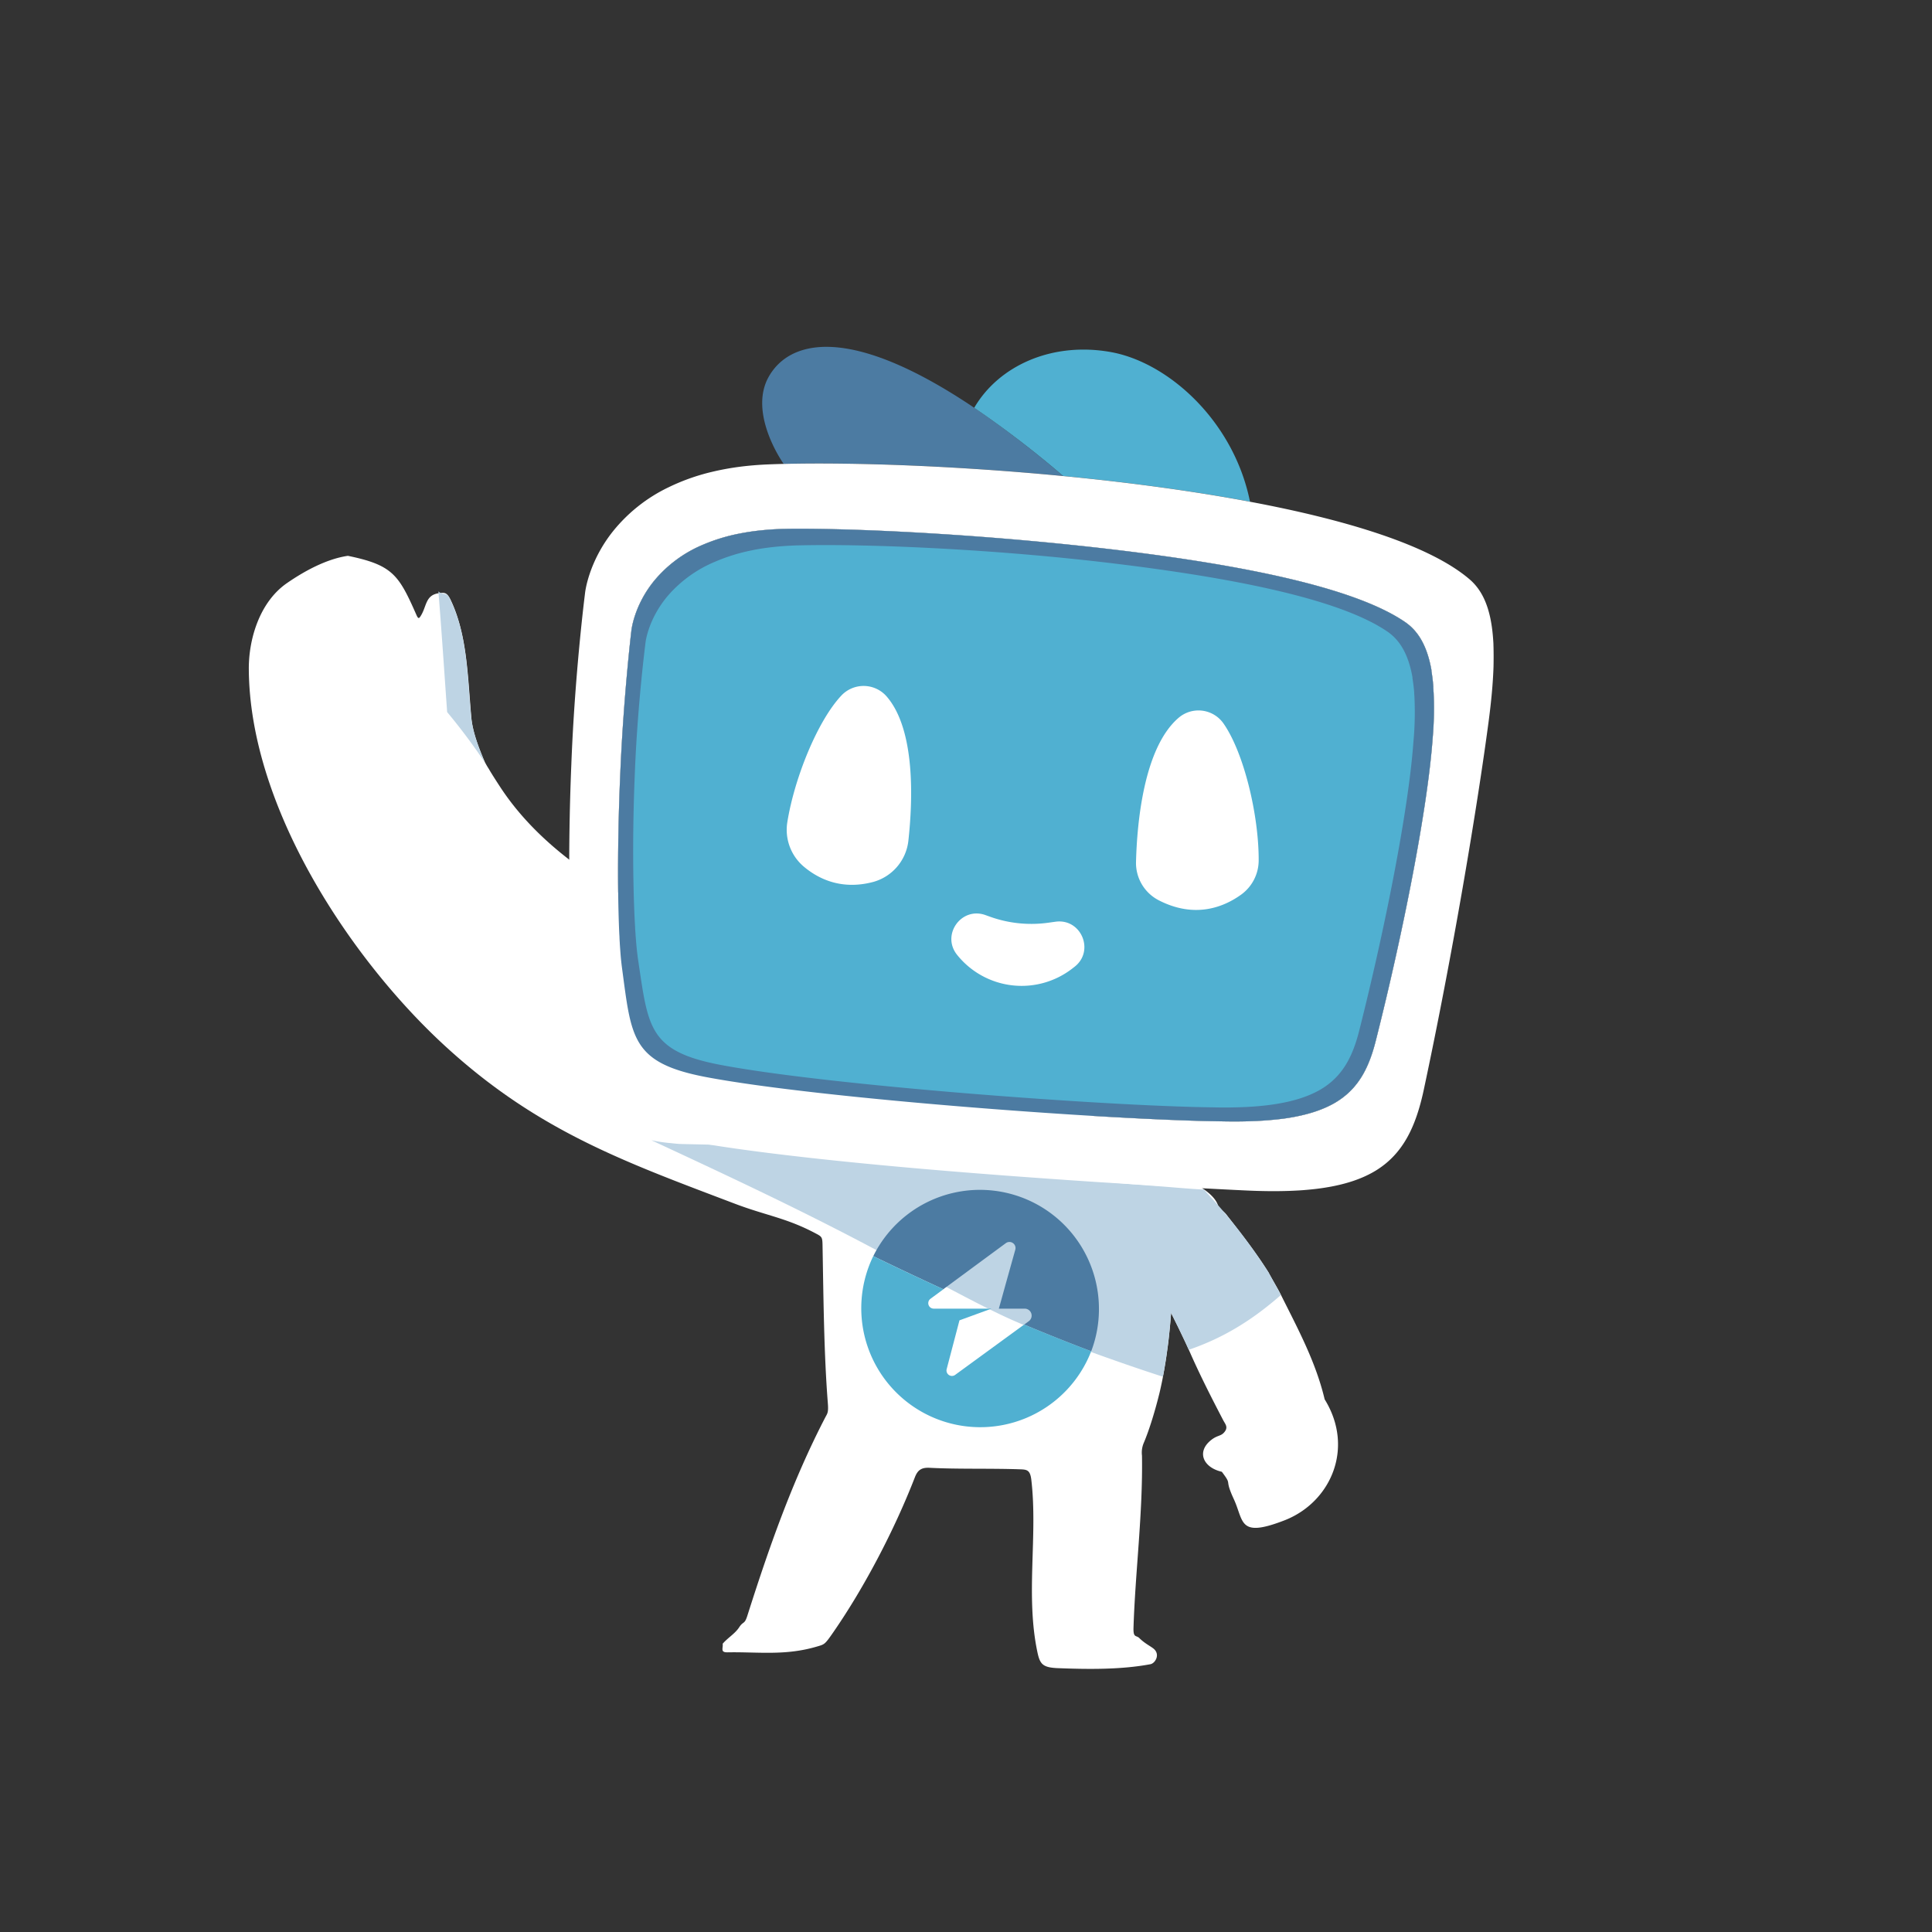 <svg id="Layer_1" data-name="Layer 1" xmlns="http://www.w3.org/2000/svg" viewBox="0 0 1000 1000"><rect x="0" y="0" width="1000" height="1000" fill="#333333" stroke="none"/><defs><style>.cls-1{fill:#fff;}.cls-2{fill:#bed4e4;}.cls-3{fill:#4c7ba2;}.cls-4{fill:#50b0d1;}</style></defs><path class="cls-1" d="M563.16,699c.21-.3.42-.6.62-.91l.08,0Z"/><path class="cls-1" d="M563.86,698.11l-.7.88c.21-.3.42-.6.62-.91Z"/><path class="cls-2" d="M563.86,698.11l-.7.88c.21-.3.42-.6.62-.91Z"/><polygon class="cls-2" points="514.24 678.38 513.22 678.75 512.36 678.38 514.24 678.38"/><path class="cls-3" d="M550.25,246.38c-55.31-5.34-108.76-7.17-144.64-6.29-4.44-6.42-17.09-28.46-7.73-45.07,10.44-18.55,41-27.92,106.32,16v0A517.57,517.57,0,0,1,550.25,246.38Z"/><path class="cls-4" d="M647,259.67c-18.14-3.41-37.22-6.33-56.55-8.81-13.35-1.71-26.8-3.2-40.15-4.48a517.57,517.57,0,0,0-46.05-35.3v0c12.66-21.72,40.07-34.24,70.45-28.9C604.58,187.41,638.56,217.82,647,259.67Z"/><path class="cls-1" d="M664.86,786.92c-23.91,9.28-20.93.53-26.23-10.95s-.43-6.5-6.21-14.18c-9.68-2.19-13.31-10.41-5.4-16.54,3.11-2.41,4.74-1.82,6.47-3.71,2.51-2.72.71-4.38-.35-6.42-6.33-12.14-12.36-24-17.71-36.26-1.83-4.2-3.6-7.69-5.47-11.63-1.3-2.72-2.51-5-3.78-7.71-.36,4.6-.8,9.34-1.31,13.86-.29,2.66-.64,5-1,7.63-.07.56-.15,1-.22,1.54-.15,1-.31,2-.47,3s-.34,2-.5,3c-.1.62-.23,1.25-.33,1.83s-.31,1.65-.4,2.15c-.41,2.31-1.38,6.77-1.82,8.55C598,729.77,595,739.8,592,746.87a12.76,12.76,0,0,0-.91,6.57c.48,30-3.47,60.1-4.39,89-.18,5.52,1.4,3.81,3,5.42,2.75,2.73,5.5,4,7.33,5.44,3.72,3,.89,7.63-1.57,8.09-15.58,2.94-33.18,2.6-47.65,2.05-7.92-.3-9.48-1.88-10.81-8.12-6.29-29.44.23-60.23-3.19-89.37-.62-5.35-2.51-5.32-6.19-5.45-15.62-.53-31.35,0-46.49-.77-4.41-.22-6.21,1.36-7.6,4.94-10.66,27.42-26.1,56.8-41.91,79.74-4.78,6.93-4.76,6.65-8.74,7.83-16.52,4.89-30.43,2.71-46.33,3-3.88.07-2.19-2.12-2.49-4.45,2.68-3.12,6.35-5.16,8.54-8.51s2.74-1.29,4.23-6c11.05-34.75,23.13-69.52,40.41-102.78,1-1.9,1.64-2.36,1.25-7.23-2.05-25.93-2.26-55.35-2.75-82.06-.08-4-.44-4.17-3.79-5.93-15-7.93-25.34-9.09-41.54-15.23-57.24-21.74-102.89-37.88-151.33-82.84-47.85-44.4-99.9-122.42-100.29-193.93-.09-15.39,5.53-34.66,19.76-44.48,8.8-6.08,20.33-12.48,31.53-14.11,23.18,4.79,26.31,9.79,35.5,30.67.94,2.14,1.38,1.69,2.07.63,3.36-5.13,2.35-11.22,9.93-12,2.26-.22,3.69-.66,5.67,3.49,8.67,18.14,8.85,40.17,10.73,61,.69,7.58,3.93,15.85,7,23a37.85,37.85,0,0,0,2,3.45c1.5,2.62,4.2,6.78,5.65,9,20,30.79,51.73,50.73,81.88,66.56.68.35-22.27-6.16,31.48,9.28S544.48,557.7,599,601.89c7.93,6.43,28.39,12.14,31.55,22.3.47,1.53,2.69,2.48,4.18,4.4,7.1,9.2,15.2,19.38,21.58,29.59,0,.05.16.19.19.24,2,3.88,4.56,7.89,6.48,11.74,8.88,17.76,18.06,34.76,22.66,54.13C701.26,749.52,688.77,777.64,664.86,786.92Z"/><path class="cls-2" d="M663,670.29c-14.53,12.73-29.38,22.09-47.71,28.36-1.73-3.83-3.55-7.73-5.4-11.49-1.27-2.59-2.5-5-3.74-7.62-.37,4.59-.8,9.35-1.32,13.88-.3,2.66-.64,5-1,7.61-.07.55-.15,1-.22,1.53l-.47,3c-.17,1-.33,2-.5,3.06-.11.63-.22,1.19-.34,1.85s-.26,1.44-.39,2.12c-13.05-4.22-26-8.73-38.87-13.42l.64-.9a6.48,6.48,0,0,0-.67.89c-13.26-5.14-25.73-10.06-39-15.89-5.51-2.42-14.14-6.69-19.33-9.36-15.39-7.93-29.27-15.46-44.2-23.37,0,0,0,.2,0,.19-40.43-21.9-81.71-41.2-123.36-60.56,1.18.26,2.22.47,3.43.67s2.41.39,3.71.53c.64.07,1.15.16,1.94.22,2.4.19,3.86.48,6.58.55,15,.38,30.56.43,45.67,2.06h0s0,0,0,0c36.59,1.89,73.24,6.55,109.71,11,8.5,1,18,1.69,26.61,2.84,1.49.2,3.08.3,4.58.48s3,.32,4.51.49l1.21.13,1,.1,5.91.62c1.08.11,2.17.24,3.19.32s-.59-.05.4,0,2.06.22,3.11.33c1.93.2,3.94.4,5.88.58l4.39.39,2.93.25c5.37.47,10.84,1,16.16,1.38l6,.45,9.22.7c2.9.22,5.58.47,8.26.67,4,.3,7.7.63,11.62.76,3.93,4.44,6.88,7.49,10.92,12.3a297.1,297.1,0,0,1,22.26,30.18l.12.2Q659.77,664.34,663,670.29Z"/><path class="cls-2" d="M231.44,368.57c-1.48-20.87-2.83-41.49-4.53-62.47,2.68,2.5,3.92-.28,6,4,9.21,18.65,8.89,40.3,11,61.36.77,7.67,4,15.76,6.93,23A314.27,314.27,0,0,0,231.44,368.57Z"/><g id="Forma_1" data-name="Forma 1"><path class="cls-1" d="M773,333.65c0-.87-.09-1.73-.14-2.57s-.13-1.67-.2-2.47c-.15-1.61-.33-3.15-.55-4.62-1.75-11.78-5.71-19.28-11.64-24.29-20.6-17.5-63.42-30.61-113.48-40-18.14-3.41-37.22-6.33-56.55-8.81-13.35-1.71-26.8-3.2-40.15-4.48-55.31-5.34-108.76-7.17-144.64-6.29q-4,.09-7.7.24-4.11.16-8,.49t-7.52.81a138.52,138.52,0,0,0-13.73,2.53,108.43,108.43,0,0,0-22.6,8,82.81,82.81,0,0,0-28.79,22.76c-12.9,16.16-14.51,32-14.51,32.19,0,0-5.29,41.31-7.08,88.59-.94,22.38-1.27,46.07-1,67.19,0,1.18,0,2.35.05,3.51.18,11,.51,21.21,1,30.07.24,4.44.51,8.53.82,12.22.16,1.84.32,3.59.49,5.22s.36,3.15.55,4.55c5.3,38.56,6.2,56.1,34,66.06l0,0c1.11.4,2.26.78,3.46,1.15s2.47.75,3.78,1.1l2,.53c2,.52,4.18,1,6.43,1.49,12.39,2.61,28.32,5.1,46.45,7.44h0c32.74,4.22,72.68,8,112,11.08,9.15.72,18.27,1.41,27.25,2.06l4.63.33,4.59.33,1.25.09,10.28.72h0l13.67.92,3,.19,16.29,1,6,.36,9.36.56,8.22.47,11.6.65c8.45.45,16.09.84,22.71,1.15,8.21.39,15.68.47,22.48.24,1.7-.06,3.36-.14,5-.23s3.2-.22,4.74-.36c3.07-.27,6-.62,8.77-1.06,11.09-1.73,19.8-4.73,26.73-9,13.84-8.61,20.51-22.43,24.63-41.73,15-70.22,27.6-145.83,33.49-190.08,1.48-11.06,2.33-20.61,2.6-28.86C773.13,341,773.11,337.16,773,333.65ZM741.56,382c-2.62,36.71-15.44,101.3-29.31,156.13-3.73,15.1-9.44,25.74-21.31,32.71-6,3.48-13.45,6-23.08,7.64-2.41.41-5,.75-7.64,1-1.35.14-2.72.27-4.14.38l-2.15.16-2.21.13c-6,.33-12.54.42-19.8.25-57.89-.7-207.84-11.78-266.49-22.91-38.75-7.39-38.59-20.35-43.51-56.68-.15-1.14-.29-2.37-.43-3.69s-.26-2.74-.37-4.24-.23-3.08-.33-4.74c0-.41-.05-.83-.07-1.26s-.05-.85-.07-1.28c0-.87-.09-1.76-.13-2.66-.32-7.22-.52-15.56-.59-24.55-.14-18,.26-38.63,1.13-58.16,1.61-39.06,5.68-73.46,5.7-73.46,0-.22,1.25-13.39,12.11-26.5a65.49,65.49,0,0,1,24.53-18.14,93.1,93.1,0,0,1,19.56-6c3.73-.73,7.72-1.32,12-1.73q3.19-.31,6.6-.49l1.71-.08,1.75-.06c1.17,0,2.36-.06,3.56-.07,38.35-.34,106.34,3.36,169.86,11S700.93,303.87,727.33,322c5.54,3.83,9.74,9.67,12.32,19.11.32,1.18.62,2.42.89,3.72.13.65.26,1.31.38,2a2.34,2.34,0,0,0,0,.26c0,.08,0,.17,0,.25l.09.52c.06.35.11.7.16,1.06.21,1.42.4,2.9.55,4.45,0,.39.07.78.1,1.18,0,.2,0,.4.05.6s0,.4,0,.6c0,.41.06.81.08,1.23s0,.83.08,1.25A175,175,0,0,1,741.56,382Z"/><path class="cls-1" d="M741.56,382c-2.62,36.71-15.44,101.3-29.31,156.13-3.73,15.1-9.44,25.74-21.31,32.71-6,3.48-13.45,6-23.08,7.64-2.41.41-5,.75-7.64,1-1.35.14-2.72.27-4.14.38l-2.15.16-2.21.13c-6,.33-12.54.42-19.8.25-57.89-.7-207.84-11.78-266.49-22.91-38.75-7.39-38.59-20.35-43.51-56.68-.15-1.14-.29-2.37-.43-3.69s-.26-2.74-.37-4.24-.23-3.08-.33-4.74c0-.41-.05-.83-.07-1.26s-.05-.85-.07-1.28c0-.87-.09-1.76-.13-2.66-.32-7.22-.52-15.56-.59-24.55-.14-18,.26-38.63,1.13-58.16,1.61-39.06,5.68-73.46,5.7-73.46,0-.22,1.25-13.39,12.11-26.5a65.49,65.49,0,0,1,24.53-18.14,93.1,93.1,0,0,1,19.56-6c3.73-.73,7.72-1.32,12-1.73q3.19-.31,6.6-.49l1.71-.08,1.75-.06c1.17,0,2.36-.06,3.56-.07,38.35-.34,106.34,3.36,169.86,11S700.93,303.87,727.33,322c5.54,3.83,9.74,9.67,12.32,19.11.32,1.18.62,2.42.89,3.72.13.65.26,1.31.38,2a2.34,2.34,0,0,0,0,.26c0,.08,0,.17,0,.25l.09.52c.06.35.11.7.16,1.06.21,1.42.4,2.9.55,4.45,0,.39.07.78.1,1.18,0,.2,0,.4.05.6s0,.4,0,.6c0,.41.06.81.08,1.23s0,.83.08,1.25A175,175,0,0,1,741.56,382Z"/></g><g id="Forma_1_copiar" data-name="Forma 1 copiar"><path class="cls-3" d="M741.56,382c-2.62,36.71-15.44,101.3-29.31,156.13-3.73,15.1-9.44,25.74-21.31,32.71-6,3.48-13.45,6-23.08,7.64-2.41.41-5,.75-7.64,1-1.35.14-2.72.27-4.14.38l-2.15.16-2.21.13c-6,.33-12.54.42-19.8.25-57.89-.7-207.84-11.78-266.49-22.91-38.75-7.39-38.59-20.35-43.51-56.68-.15-1.14-.29-2.37-.43-3.69s-.26-2.74-.37-4.24-.23-3.08-.33-4.74c0-.41-.05-.83-.07-1.26s-.05-.85-.07-1.28c0-.87-.09-1.76-.13-2.66-.32-7.22-.52-15.56-.59-24.55-.14-18,.26-38.63,1.13-58.16,1.61-39.06,5.68-73.46,5.7-73.46,0-.22,1.25-13.39,12.11-26.5a65.49,65.49,0,0,1,24.53-18.14,93.1,93.1,0,0,1,19.56-6c3.73-.73,7.72-1.32,12-1.73q3.19-.31,6.6-.49l1.71-.08,1.75-.06c1.17,0,2.36-.06,3.56-.07,38.35-.34,106.34,3.36,169.86,11S700.93,303.87,727.33,322c5.54,3.83,9.74,9.67,12.32,19.11.32,1.18.62,2.42.89,3.72.13.65.26,1.31.38,2a2.34,2.34,0,0,0,0,.26c0,.08,0,.17,0,.25l.09.52c.06.35.11.7.16,1.06.21,1.42.4,2.9.55,4.45,0,.39.07.78.1,1.18,0,.2,0,.4.05.6s0,.4,0,.6c0,.41.06.81.08,1.23s0,.83.08,1.25A175,175,0,0,1,741.56,382Z"/></g><g id="Forma_1_copiar_2" data-name="Forma 1 copiar 2"><path class="cls-4" d="M731.57,384.14a164.41,164.41,0,0,0,.57-22.71c0-.8-.09-1.59-.15-2.36,0-.19,0-.39,0-.58s0-.38-.05-.57c0-.37-.06-.75-.1-1.12-.14-1.48-.32-2.89-.52-4.24l-.15-1c0-.16-.06-.33-.08-.49l0-.25a2,2,0,0,0,0-.24c-.11-.65-.23-1.28-.36-1.9-.25-1.24-.54-2.41-.84-3.54-2.46-9-6.46-14.56-11.74-18.21-25.15-17.22-81.43-28-142.06-35.33s-125.63-10.17-162.5-9.32c-1.16,0-2.31.06-3.43.11l-1.68.08-1.65.1q-3.27.21-6.35.54c-4.1.45-7.94,1-11.55,1.79a94,94,0,0,0-18.92,5.89A65.62,65.62,0,0,0,346,308c-10.71,12.43-11.93,24.8-11.91,24.8s-4.18,32-5.56,68.85c-.76,18.39-1,37.92-.65,55,.16,8.54.44,16.47.85,23.34,0,.86.1,1.7.15,2.53l.09,1.22c0,.4.05.8.08,1.2.12,1.58.24,3.09.37,4.51s.27,2.78.42,4,.3,2.44.46,3.52c5.22,34.66,5.33,47.09,42.45,54.18,56.25,10.72,199.36,21.32,254.44,22,6.91.17,13.17.08,18.85-.23,1.42-.08,2.81-.17,4.16-.28s2.66-.23,3.94-.37c2.55-.27,5-.6,7.27-1,9.17-1.54,16.31-4,22-7.28,11.31-6.65,16.73-16.78,20.28-31.17C716.86,480.64,729.08,419.12,731.57,384.14Z"/></g><path class="cls-1" d="M470.2,434.93c2.23-20.41,3.73-57.13-11.26-74.43a15.81,15.81,0,0,0-23.54-.39c-12.29,13.15-24.17,42.52-27.86,65.31a24.94,24.94,0,0,0,8.34,23c7.56,6.43,19.62,12.47,36.18,8.05A25,25,0,0,0,470.2,434.93Z"/><path class="cls-1" d="M495.34,494.16h0a42.78,42.78,0,0,0,59.46,7.32l1.29-1c10.7-8.19,3.57-25.25-9.77-23.4l-3.75.52a63.39,63.39,0,0,1-29.83-3l-2.79-1C497.54,469.26,487.14,483.87,495.34,494.16Z"/><path class="cls-1" d="M588,446.05c.53-19.93,3.93-58.92,22-74.48a15.8,15.8,0,0,1,23.35,3c10.59,15.26,18.24,47.55,18.14,70.84a21.9,21.9,0,0,1-9.08,17.65c-8.76,6.31-23.78,12.64-42.71,2.89A21.73,21.73,0,0,1,588,446.05Z"/><path class="cls-3" d="M568.81,677.5a61.27,61.27,0,0,1-4,21.91c-11.53-4.35-23.12-9-34.69-13.81l2.37-1.74a3.6,3.6,0,0,0-2.14-6.51H517l1.51-5.39,2-7.22,5-17.87a3.15,3.15,0,0,0-4.9-3.41l-15.82,11.65-13.16,9.71-3.38,2.49C476,661.67,463.86,655.94,452,650.18A61.59,61.59,0,0,1,568.81,677.5Z"/><path class="cls-4" d="M564.8,699.41A61.59,61.59,0,1,1,452,650.18c11.83,5.76,24,11.49,36.32,17.13l-6.71,4.94a3.51,3.51,0,0,0-.4.36,2.83,2.83,0,0,0,2.1,4.74h29.91l-1.23.44-13,4.75-2.37.86-.77,2.94L490,708.63a2.82,2.82,0,0,0,4.4,3l22.25-16.23,2.89-2.11,10.53-7.68C541.68,690.42,553.27,695.06,564.8,699.41Z"/></svg>